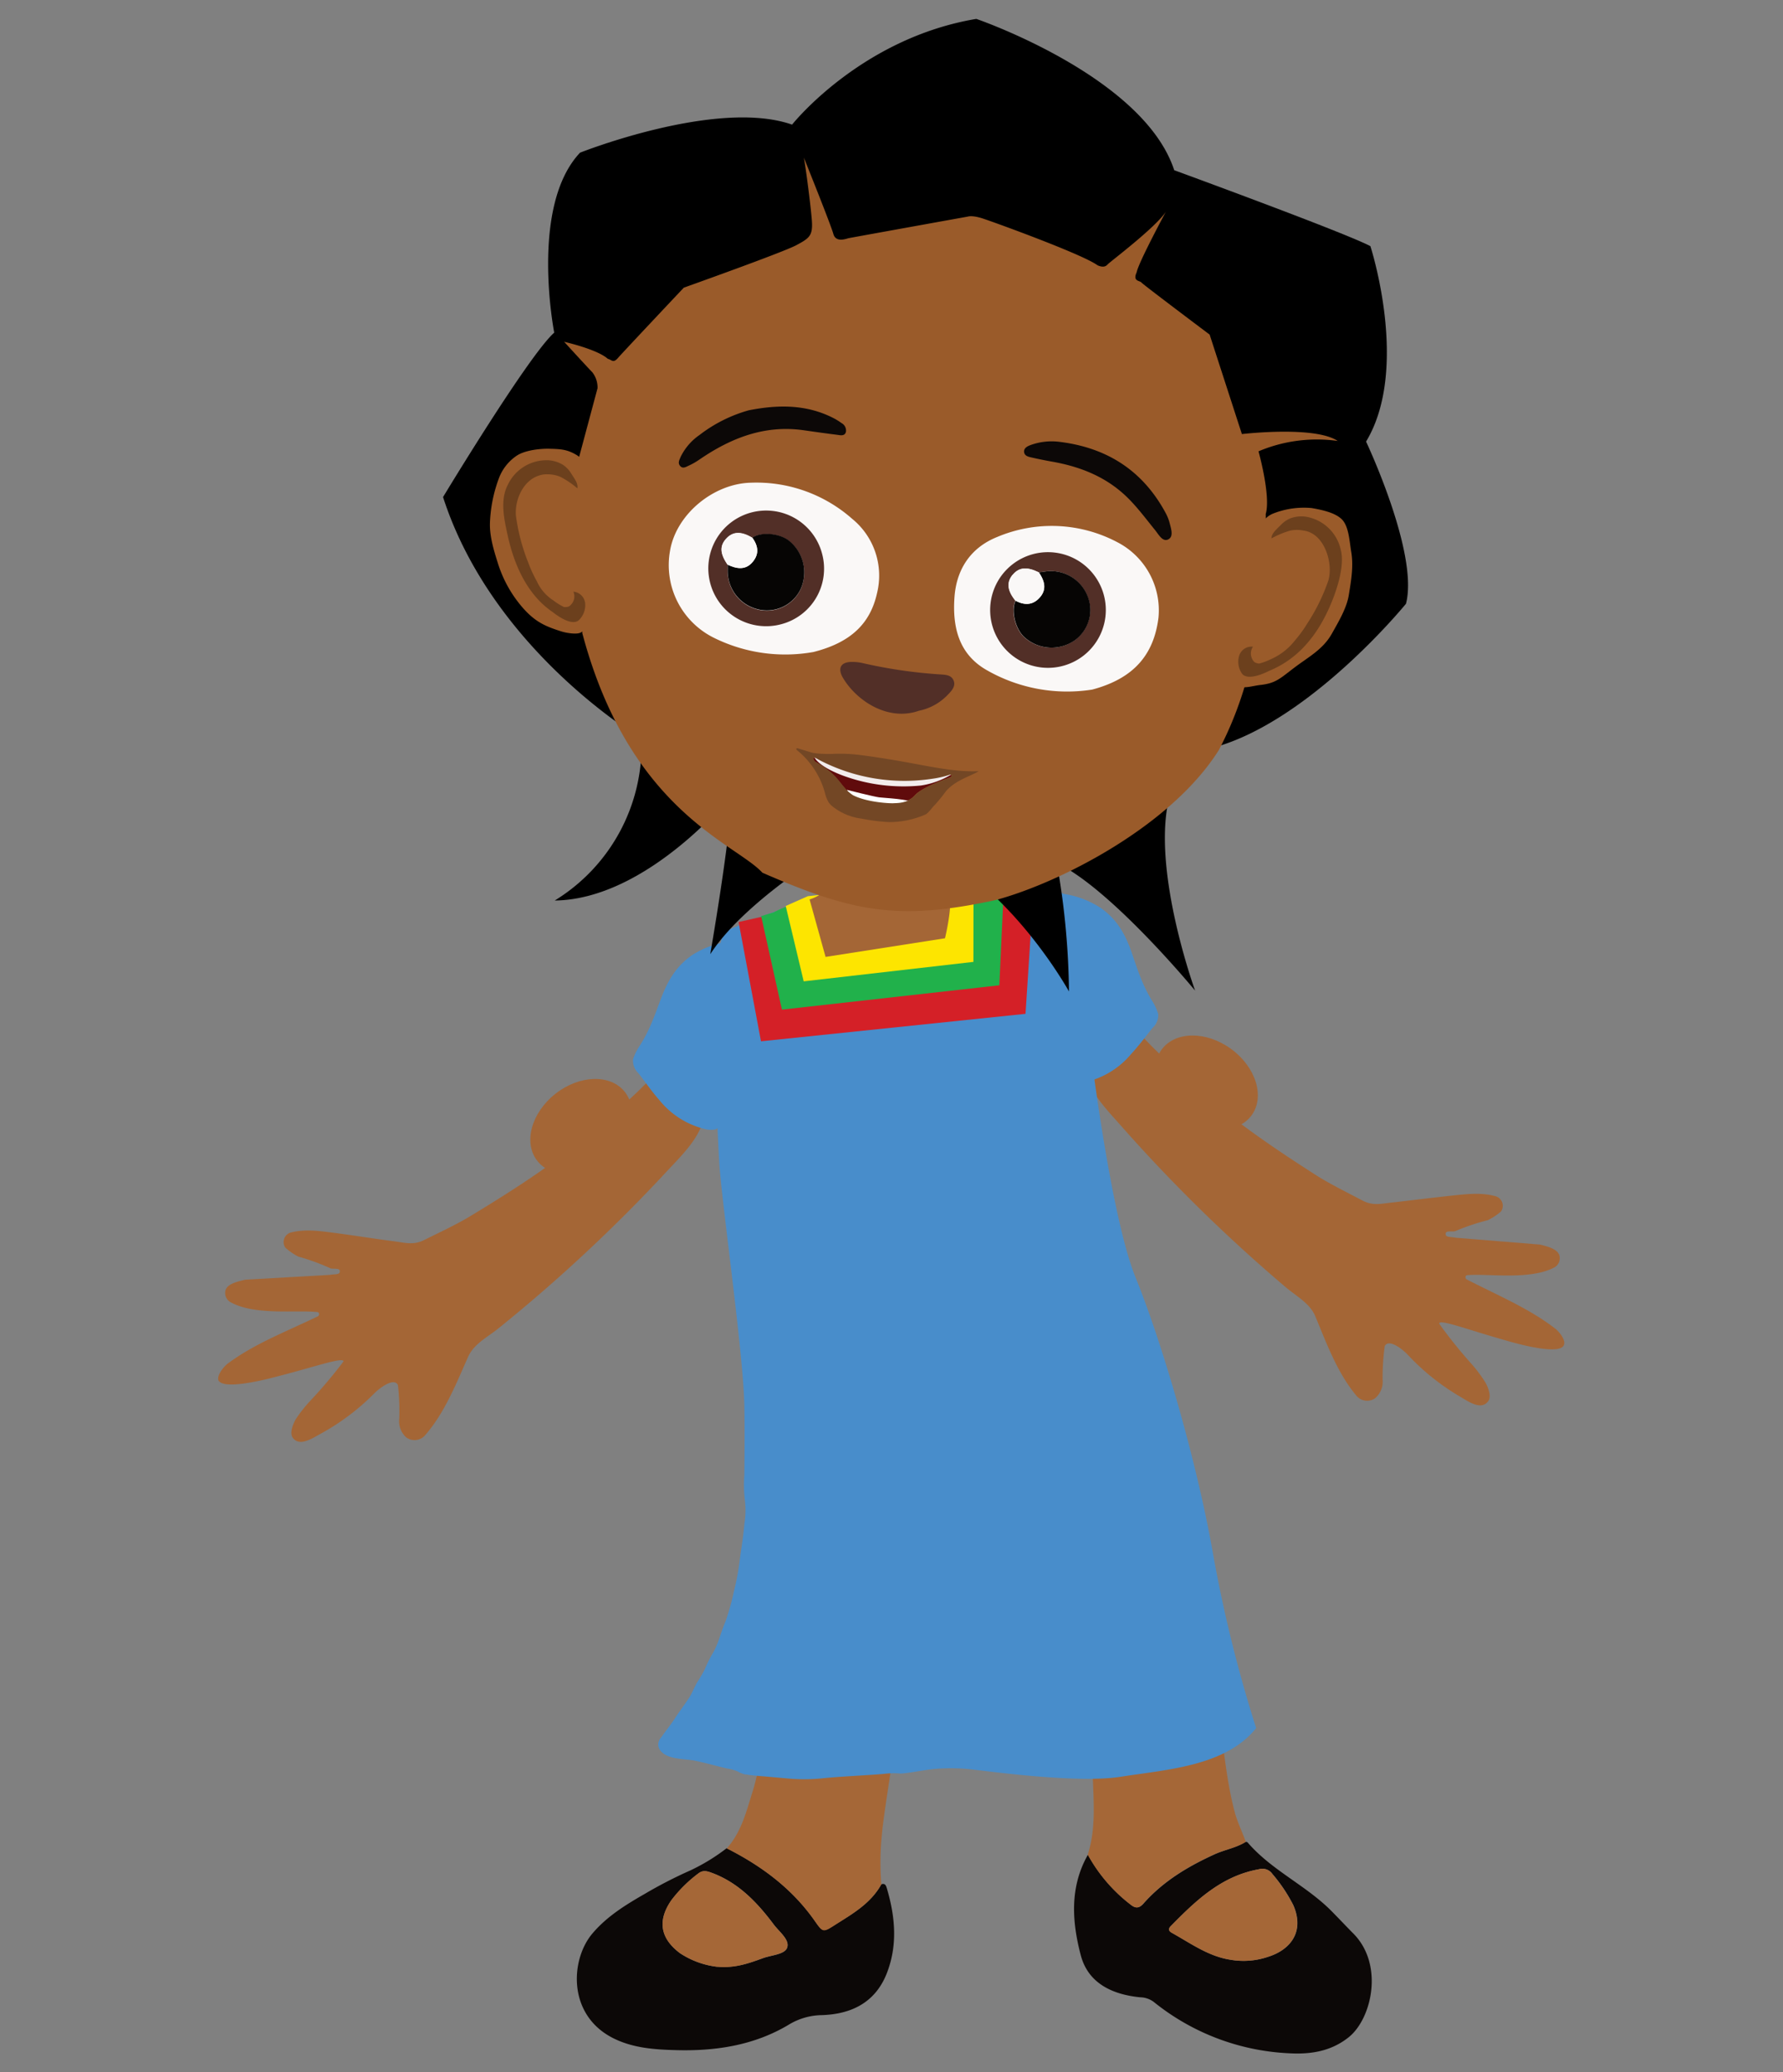 <svg id="Layer_1" data-name="Layer 1" xmlns="http://www.w3.org/2000/svg" width="370" height="430" viewBox="0 0 370 430">
  <rect x="0" y="0" width="370" height="430" fill="#808080" stroke="none"/>
  <defs>
    <style>
      .cls-1 {
        fill: #0c0807;
      }

      .cls-2 {
        fill: #a56737;
      }

      .cls-3 {
        fill: #a46636;
      }

      .cls-4 {
        fill: #488dcb;
      }

      .cls-5 {
        fill: #d42027;
      }

      .cls-6 {
        fill: #21b14b;
      }

      .cls-7 {
        fill: #fde500;
      }

      .cls-8 {
        fill: #9a5b2a;
      }

      .cls-9 {
        fill: #6c401d;
      }

      .cls-10 {
        fill: #faf8f7;
      }

      .cls-11 {
        fill: #522f27;
      }

      .cls-12 {
        fill: #060504;
      }

      .cls-13 {
        fill: #600b0c;
      }

      .cls-14 {
        fill: #f2ecec;
      }

      .cls-15 {
        fill: #fff;
      }

      .cls-16 {
        fill: #734725;
      }
    </style>
  </defs>
  <title>21_Akili_smiles_and_jumps</title>
  <g>
    <g>
      <path class="cls-1" d="M182.89,391c.84-.31,1,.36,1.16.88,1.74,5.9,2.26,11.83-.07,17.69-2.4,6-7.37,8.38-13.45,8.57a13.52,13.52,0,0,0-6.88,2c-7.2,4.3-15.22,5.5-23.48,5.26-4.35-.12-8.71-.42-12.74-2.39-9.69-4.73-9.11-16.26-4.56-21.73,3-3.58,6.92-6,10.88-8.27a92.23,92.23,0,0,1,9.49-4.89,40.39,40.39,0,0,0,7.57-4.63c7.18,3.67,13.53,8.35,18.22,15,1.71,2.44,1.75,2.5,4.2.92C176.86,397.16,180.66,395,182.89,391Zm-34,17.08c3.71.33,6.58-.73,9.45-1.76,1.77-.64,4.51-.76,5-2.15.62-1.65-1.62-3.3-2.76-4.82-3.42-4.57-7.3-8.67-12.85-10.73-1-.37-1.88-.63-2.84.15a28.33,28.33,0,0,0-5.55,5.51c-2.94,4.21-2.34,7.89,1.76,11A17.73,17.73,0,0,0,148.84,408.11Z"/>
      <path class="cls-2" d="M182.89,391c-2.22,4-6,6.12-9.66,8.47-2.45,1.58-2.49,1.52-4.2-.92-4.69-6.69-11-11.37-18.22-15,3.13-3.48,4.13-7.93,5.49-12.2,1.79-5.59,9.18-45.22,10.89-50.84,4.33.66,8.58,1.85,13,1.93,4,.07,8.05.19,12.08.29-1.28,7.95-8.56,49.84-9.26,57.88A57.77,57.77,0,0,0,182.89,391Z"/>
      <path class="cls-2" d="M148.84,408.11a17.73,17.73,0,0,1-7.76-2.84c-4.1-3.07-4.69-6.75-1.76-11a28.33,28.33,0,0,1,5.55-5.51c1-.78,1.84-.52,2.84-.15,5.55,2.06,9.43,6.16,12.85,10.73,1.14,1.52,3.37,3.17,2.76,4.82-.52,1.39-3.25,1.51-5,2.15C155.42,407.38,152.55,408.45,148.84,408.11Z"/>
    </g>
    <g>
      <path class="cls-1" d="M258.52,382.18c.14,0,.32.05.4.15,5,5.8,12.14,8.89,17.44,14.27,1.53,1.55,3,3.12,4.55,4.68,6.32,6.48,3.73,17.61-1,21.42-3.74,3-8,3.61-12.5,3.35a48.22,48.22,0,0,1-28-10.66,4.85,4.85,0,0,0-2.8-.95c-5.76-.57-10.79-2.89-12.33-8.71-1.83-6.95-2.34-14.16,1.48-20.87a33.08,33.08,0,0,0,8.81,10.3c1,.84,1.77.91,2.72-.16,4.05-4.59,9.16-7.67,14.68-10.19C254.09,383.81,256.49,383.45,258.52,382.18Zm-3,24.5a15.76,15.76,0,0,0,7.53-.61c4.8-1.47,7.71-5.27,5.35-10.73a32.41,32.41,0,0,0-4.33-6.47,2.52,2.52,0,0,0-2.82-1c-7.76,1.39-13.08,6.49-18.29,11.8-.57.58-.42,1,.21,1.38C247.12,403.25,250.83,406,255.49,406.67Z"/>
      <path class="cls-2" d="M258.52,382.18c-2,1.27-4.43,1.63-6.59,2.62-5.52,2.52-10.63,5.6-14.68,10.19-.95,1.07-1.69,1-2.72.16a33.08,33.08,0,0,1-8.81-10.3c2-6.23,1-12.63,1-19,0-3.69,0-7.38.05-11.06,8.66,1.89,17.38,2.93,26.24,1.74,1,6.59,1.53,13.26,3.28,19.73C256.89,378.33,257.82,380.21,258.52,382.18Z"/>
      <path class="cls-2" d="M255.49,406.67c-4.66-.66-8.38-3.42-12.35-5.61-.63-.35-.78-.8-.21-1.38,5.21-5.31,10.53-10.42,18.29-11.8a2.52,2.52,0,0,1,2.82,1,32.41,32.41,0,0,1,4.33,6.47c2.36,5.46-.55,9.26-5.35,10.73A15.76,15.76,0,0,1,255.49,406.67Z"/>
    </g>
    <path class="cls-3" d="M322.7,275.66c-5.34-4.1-11.21-6.55-18.32-10.17-.39-.2-.35-.85.09-.89,4.28-.38,13.09,1.11,18.18-1.66a2.18,2.18,0,0,0,1-2.18c-.19-1.54-2.38-2.08-4.07-2.51l-17.49-1.42c-1.3-.24-2.11-.06-2.1-.82s1.41-.35,2-.55a45.7,45.7,0,0,1,6.75-2.27,12.74,12.74,0,0,0,2.72-1.79,2.06,2.06,0,0,0-1.26-3.22c-2.71-.73-5.57-.44-8.35-.15-4.27.45-8.65,1-12.92,1.49-2.25.23-4,.75-6.2-.41-2.76-1.46-6.59-3.36-9.22-5-13.39-8.54-22.91-15.43-34.37-26.88-2.21-2.2-4.71-5.37-7.77-4.76a6.44,6.44,0,0,0-3,1.61,8.75,8.75,0,0,0-3.21,6.17c-.28,5.16,3.83,9.24,7.46,13.34a331.79,331.79,0,0,0,34.18,33.5c2.24,1.9,5,3.33,6.13,6,2.28,5.47,4.53,11.69,8.49,16.45a2.89,2.89,0,0,0,4,.55,4.54,4.54,0,0,0,1.49-3.82,47.76,47.76,0,0,1,.44-6.93c.74-1.58,3.51.38,4.92,1.92A48.13,48.13,0,0,0,303,289.81c1.95,1.17,4.35,2.8,5.78,1,.78-1,.08-2.8-.5-3.89a29.32,29.32,0,0,0-3-4,97.84,97.84,0,0,1-6.64-8.28c.06-1,5.88,1.26,13.46,3.39.52.15,11.43,3.51,12.42,1.09C325,278.12,323.62,276.37,322.7,275.66Z"/>
    <path class="cls-4" d="M208.79,208.56a11.22,11.22,0,0,0,2.36,3c1.91,1.81-.2,1.2,2.2,2.85a29.38,29.38,0,0,1,7.83,8.39,4.82,4.82,0,0,0,1.59,1.75,4.65,4.65,0,0,0,2.36,0,17.37,17.37,0,0,0,9.56-5.8c1.63-1.75,3-3.62,4.48-5.46a3.59,3.59,0,0,0,1.18-2.87,10.8,10.8,0,0,0-1.2-2.64c-2.07-3.33-3-6.32-4.26-10-1.41-4.08-3.15-7-6.34-9.29a19.2,19.2,0,0,0-7.35-2.93c-3.2-.66-1.61-.38-4.77.44a11.94,11.94,0,0,0-7.66,5.68,19.27,19.27,0,0,0-1.59,5.28,18,18,0,0,0-.5,6.06A17.85,17.85,0,0,0,208.79,208.56Z"/>
    <path class="cls-3" d="M47.37,282.86c5.44-4,11.37-6.27,18.57-9.71.39-.19.37-.84-.06-.89-4.27-.49-13.11.78-18.13-2.11a2.18,2.18,0,0,1-1-2.2c.23-1.53,2.43-2,4.13-2.41l17.52-1c1.31-.21,2.11,0,2.12-.76s-1.41-.39-1.94-.6a45.7,45.7,0,0,0-6.69-2.44,12.74,12.74,0,0,1-2.68-1.86,2.06,2.06,0,0,1,1.34-3.18c2.72-.66,5.58-.3,8.36.06,4.26.55,8.62,1.26,12.88,1.81,2.24.29,4,.85,6.2-.25,2.79-1.39,6.67-3.2,9.34-4.81,13.6-8.21,23.28-14.86,35-26,2.26-2.15,4.84-5.25,7.88-4.57a6.44,6.44,0,0,1,2.94,1.68,8.75,8.75,0,0,1,3.06,6.24c.15,5.17-4.06,9.14-7.79,13.15a331.79,331.79,0,0,1-35,32.64c-2.29,1.84-5.08,3.21-6.28,5.89-2.41,5.41-4.82,11.57-8.89,16.23a2.89,2.89,0,0,1-4,.45,4.54,4.54,0,0,1-1.4-3.86,47.76,47.76,0,0,0-.27-6.94c-.71-1.6-3.52.3-5,1.8a48.13,48.13,0,0,1-11,8.26c-2,1.12-4.42,2.69-5.8.89-.75-1,0-2.8.59-3.88a29.32,29.32,0,0,1,3.07-3.88,97.84,97.84,0,0,0,6.84-8.11c0-1-5.91,1.11-13.54,3.06-.52.13-11.52,3.23-12.44.78C45.05,285.26,46.44,283.54,47.37,282.86Z"/>
    <path class="cls-4" d="M167.88,218.23a11.22,11.22,0,0,1-2.43,3c-2,1.77-4.79,1.58-7.23,3.18a29.38,29.38,0,0,0-8,8.2,4.82,4.82,0,0,1-1.63,1.71,4.65,4.65,0,0,1-2.36-.06,17.37,17.37,0,0,1-9.41-6c-1.59-1.79-2.86-3.69-4.34-5.57a3.59,3.59,0,0,1-1.11-2.9,10.8,10.8,0,0,1,1.26-2.61c2.15-3.28,3.13-6.25,4.51-9.92,1.51-4,3.33-6.92,6.57-9.13a19.2,19.2,0,0,1,7.42-2.75,21.54,21.54,0,0,1,9.73.18,11.94,11.94,0,0,1,7.51,5.87,19.27,19.27,0,0,1,1.46,5.32,18,18,0,0,1,.35,6.07A17.85,17.85,0,0,1,167.88,218.23Z"/>
    <path class="cls-4" d="M154.63,368.19l.17,0c1.43.27,2.88.33,4.33.46l4.94.44a38.23,38.23,0,0,0,7-.13c4.08-.39,8.17-.53,12.25-.87a16.44,16.44,0,0,1,3.12-.11,4.3,4.3,0,0,0,1,0c2.21-.23,4.39-.73,6.61-.93a39.31,39.31,0,0,1,6.59,0c2.58.2,22.44,3.13,31.92,1.63s21.76-2.15,28.11-10.1a283,283,0,0,1-9-36.45c-3.55-20.1-10.87-44.4-16-57s-9.3-46.76-9.3-46.76.72-24.87-4.35-31.41c-5.49-7.08-22-5.88-37.3-3.75a134.64,134.64,0,0,0-33.91,9.91c-3.92,1.85-2,40.17-1.57,47.9s5,39.66,5.22,50.51c.09,4.87.06,9.74,0,14.6a26.19,26.19,0,0,0,.13,5.26,17.17,17.17,0,0,1-.11,4.76c-.2,2.29-.55,4.55-.88,6.83a55,55,0,0,1-1.32,7.31,49.88,49.88,0,0,1-1.75,6.23c-1,2.27-1.44,4.63-2.75,6.75a26.4,26.4,0,0,0-1.52,3.09,28,28,0,0,1-1.57,2.7c-.59,1-1,2.1-1.59,3.08-1,1.54-2.14,3-3.14,4.56-.88,1.32-1.88,2.56-2.79,3.86a2.06,2.06,0,0,0-.17,2.63c1.5,2,5.08,1.71,7.24,2.16s4.42,1.09,6.62,1.61a8.87,8.87,0,0,1,2.19.6A5.84,5.84,0,0,0,154.63,368.19Z"/>
    <polygon class="cls-5" points="214.37 186.39 206 185.55 157.88 190.27 153.27 191.32 157.92 216.07 212.81 210.37 214.37 186.39"/>
    <path class="cls-6" d="M208.25,185.61l-6.62-1.13-38.55,3.69a26.3,26.3,0,0,0-2.54,1.14l-2.59.78,4.31,19.41,45.12-5.05Z"/>
    <polygon class="cls-7" points="202.02 184.43 193.18 183.03 167.63 185.96 163.05 187.99 166.78 203.63 202 199.59 202.02 184.43"/>
    <path class="cls-3" d="M171.32,198.56,168,186.63s4-1.05,4.95-4.67,2.25-8.17,11.2-9c8.63-.78,7,3.3,7.57,4.86a39,39,0,0,1,1.18,3.94,3.59,3.59,0,0,0,3.33,2.86c2.24.31-.13,10.07-.13,10.07Z"/>
    <g>
      <path d="M177.17,173.37S155.36,185.62,147.39,198c0,0,4.42-25.49,4.34-32.92,0,0-17.36,21.54-36.62,21.78a37.71,37.71,0,0,0,18-33.57s-30.86-18.15-41.17-50.15c0,0,17.73-29.37,23.07-34.12,0,0-5.16-26.21,5.36-37.34,0,0,28.42-11.28,44-5.82,0,0,14.2-17.92,38.23-21.94,0,0,34.68,11.87,41.07,31.4,0,0,35.55,13,40.71,15.76,0,0,8.25,25.38-.9,40.55,0,0,11,23.25,8.28,33.65,0,0-19.89,24.43-40,29.86S248,205.55,248,205.55s-17.28-21-28.69-26.47a160.59,160.59,0,0,1,2.52,26.65S202.79,171.13,177.17,173.37Z"/>
      <path class="cls-8" d="M119.83,96.12,124,80.55a5.14,5.14,0,0,0-1.08-3.3c-1.14-1.16-5.85-6.33-5.85-6.33s6.86,1.55,9.05,3.53c.89.22,1.1,1,2.15-.21S141.9,59.69,141.9,59.69s20.48-7.29,23.3-8.79,3.52-2,3.26-5.3-1.34-11.42-1.65-12.9c0,0,5.61,13.94,6.12,15.83s2.67,1,3.18.89,24.74-4.48,24.74-4.48.83-.32,3,.37,20.79,7.44,23.89,9.73c1.15.52,1.73.27,2.15-.21s9.83-7.54,12.05-10.9c0,0-5.7,10.56-6.07,12.59-.87,1.89.64,1.67,1,2.11s14.15,10.8,14.15,10.8l6.69,20.64s15.07-1.78,19.89,1.43a31.07,31.07,0,0,0-16.44,2.15s2.59,9.24,1.5,13c.31,24.95-4.88,39.78-9.74,49-9.91,15.75-32.87,27.48-46.25,31.1-20.27,4.39-29.69,2.51-48.46-5.66-5.5-6.06-27.57-12.79-37.37-49.7Z"/>
      <path class="cls-8" d="M116.43,131c1.28.41,3.25.65,4,.29,1.12-.52,1.84-2,2.51-3,3-4.72,2.72-10.78,2.28-16.38l-.4-5.1a29.32,29.32,0,0,0-1.06-6.75,10.29,10.29,0,0,0-4-5.58c-2-1.23-3.35-1.3-5.68-1.36-2-.06-5.16.3-6.86,1.44a9.77,9.77,0,0,0-3.74,4.81,29.46,29.46,0,0,0-1.8,8.91c-.15,2.8.77,5.86,1.62,8.53a25.67,25.67,0,0,0,5.32,9.46C111.16,129.11,113.28,130,116.43,131Z"/>
      <path class="cls-9" d="M113.6,98.42a6.8,6.8,0,0,1,2.72.54,18.33,18.33,0,0,1,3.49,2.37c.19-1-.51-1.86-1.35-3.19a5.82,5.82,0,0,0-1.56-1.64,6.55,6.55,0,0,0-3.22-1,8.89,8.89,0,0,0-8.31,5.12c-1.64,3.16-.77,7.09,0,10.56,1.83,8.29,5.4,13.17,9.29,15.8.17.12,3.56,2.95,5.29,1.84a2.82,2.82,0,0,0,.57-.58,4.33,4.33,0,0,0,.9-3.14,2.69,2.69,0,0,0-2.43-2.33,2.52,2.52,0,0,1-.92,3.06,2,2,0,0,1-1.08.11,12.69,12.69,0,0,1-2.16-1.35,9.22,9.22,0,0,1-3.44-4,26.72,26.72,0,0,1-1.8-3.93,40.11,40.11,0,0,1-2.53-9.69c-.26-3.39,1.6-7.35,4.86-8.31A4.61,4.61,0,0,1,113.6,98.42Z"/>
      <path class="cls-8" d="M261.48,142.14c-1.34.15-3.36.77-4,.27-1-.73-1.41-2.3-1.86-3.45-2-5.24-.51-11.11,1-16.51l1.41-4.92a29.32,29.32,0,0,1,2.38-6.4c1.12-2,1.78-3.82,3.92-4.62a17.4,17.4,0,0,1,7.85-1.09c2,.35,4.87.92,6.3,2.37s1.56,4.57,1.92,6.71c.5,2.95,0,5.88-.48,8.84-.41,2.78-2.16,5.68-3.53,8.13-1.85,3.3-4.8,4.8-7.81,7.08S264.76,141.78,261.48,142.14Z"/>
      <path class="cls-9" d="M270.52,110.1a6.8,6.8,0,0,0-2.77,0,18.33,18.33,0,0,0-3.9,1.62c0-1,.88-1.72,2-2.85a5.82,5.82,0,0,1,1.86-1.29,6.55,6.55,0,0,1,3.36-.35,8.89,8.89,0,0,1,7.12,6.68c1,3.42-.88,8.9-2.33,12.15-3.45,7.76-8.11,11.32-12.44,13.12-.19.08-4.08,2.18-5.56.75a2.82,2.82,0,0,1-.44-.68,4.33,4.33,0,0,1-.25-3.26,2.69,2.69,0,0,1,2.84-1.8,2.52,2.52,0,0,0,.29,3.18,2,2,0,0,0,1,.32,12.69,12.69,0,0,0,2.39-.89,12.9,12.9,0,0,0,5-3.87,26.72,26.72,0,0,0,2.55-3.49,40.11,40.11,0,0,0,4.42-9c.93-3.27-.48-8.23-3.49-9.81A4.61,4.61,0,0,0,270.52,110.1Z"/>
      <path class="cls-10" d="M168.81,135.29a33.33,33.33,0,0,1-20.77-3,16.82,16.82,0,0,1-9-18c1.27-7.57,9-13.95,16.79-14.13a30,30,0,0,1,21,7.49A15.19,15.19,0,0,1,182,123.07C180.6,129.37,176.58,133.32,168.81,135.29Z"/>
      <path class="cls-10" d="M226.65,143.09a33.55,33.55,0,0,1-21.82-4c-5.9-3.32-7.21-9-6.76-15.21.43-5.87,3.45-10.29,8.87-12.46a29.09,29.09,0,0,1,24.89,1.07,15.91,15.91,0,0,1,8.57,15.69C239.44,135.86,235.27,140.8,226.65,143.09Z"/>
      <g>
        <path class="cls-11" d="M162.17,129.51a12,12,0,1,1,8.42-14.63A11.91,11.91,0,0,1,162.17,129.51ZM151,117.19c0,.36,0,.72,0,1.08a8.18,8.18,0,0,0,5.93,8.12,7.77,7.77,0,0,0,9.16-4,8.42,8.42,0,0,0-2.18-10c-2-1.69-5.94-2.08-7.8-.77-2.32-1.39-4-1.33-5.42.18S149.43,114.94,151,117.19Z"/>
        <path class="cls-12" d="M156.12,111.57c1.86-1.31,5.84-.92,7.8.77a8.42,8.42,0,0,1,2.18,10,7.77,7.77,0,0,1-9.16,4,8.18,8.18,0,0,1-5.93-8.12c0-.36,0-.72,0-1.08,1.81.86,3.61,1.23,5.12-.49S157.34,113.28,156.12,111.57Z"/>
        <path class="cls-10" d="M156.12,111.57c1.22,1.71,1.44,3.47,0,5.13s-3.31,1.35-5.12.49c-1.57-2.25-1.66-3.94-.3-5.44S153.8,110.17,156.12,111.57Z"/>
      </g>
      <g>
        <path class="cls-11" d="M216.12,138.5a12,12,0,1,1,13.26-10.43A12,12,0,0,1,216.12,138.5Zm-6-19.23c-1.3,1.58-1.11,3.3.6,5.39-1,2-.07,5.91,1.88,7.61a8.42,8.42,0,0,0,10.24.71,7.77,7.77,0,0,0,2.67-9.65,8.18,8.18,0,0,0-8.89-4.7l-1.07.14C213.14,117.55,211.45,117.7,210.16,119.27Z"/>
        <path class="cls-12" d="M210.76,124.66c-1,2-.07,5.91,1.88,7.61a8.42,8.42,0,0,0,10.24.71,7.77,7.77,0,0,0,2.67-9.65,8.18,8.18,0,0,0-8.89-4.7l-1.07.14c1.11,1.66,1.73,3.4.25,5.13S212.63,125.62,210.76,124.66Z"/>
        <path class="cls-10" d="M210.76,124.66c1.87,1,3.64.93,5.07-.75s.86-3.47-.25-5.13c-2.45-1.23-4.14-1.08-5.43.49S209.05,122.57,210.76,124.66Z"/>
      </g>
      <path class="cls-13" d="M169.12,158.06s-1.14-1.49.67-.41a38.27,38.27,0,0,0,23.68,4,20.07,20.07,0,0,0,3.72-.87c.35,0,.45.29-.13.54s-5.71,2-7.23,3.71-3.86,1.55-4.4,1.6S180,166.54,177,165C174.18,163.18,174.46,161,169.12,158.06Z"/>
      <path class="cls-14" d="M168.85,156.75s.21,2,6.16,4.22A36.48,36.48,0,0,0,191.07,163a17,17,0,0,0,6.41-2.33Z"/>
      <path class="cls-15" d="M175.76,163.9s5.53,1.4,6.68,1.55,6.16.31,7.71,1.27S177.76,169.25,175.76,163.9Z"/>
      <path class="cls-16" d="M185.83,157.77c-2.1-.36-6.17-1-8.29-1.21a31.36,31.36,0,0,0-4.64-.13,27.49,27.49,0,0,1-3.33-.09,6.32,6.32,0,0,1-1.38-.26l-2.69-.82a.2.2,0,0,0-.18.35,17.13,17.13,0,0,1,5.86,8.88,6.81,6.81,0,0,0,.78,2,4.35,4.35,0,0,0,1,1,12.09,12.09,0,0,0,5.85,2.38,40.2,40.2,0,0,0,5.76.72,19.16,19.16,0,0,0,7.39-1.54c.7-.29,1.46-1.5,2-2a31.81,31.81,0,0,0,2.35-2.89c2.12-2.37,4.93-3,6.79-4.14C197.77,160.25,192.45,158.89,185.83,157.77Zm11.23,3.59c-.58.25-5.71,2-7.23,3.71s-3.86,1.55-4.4,1.6S180,166.54,177,165c-2.8-1.86-2.52-4.06-7.87-7,0,0-1.14-1.49.67-.41a38.27,38.27,0,0,0,23.68,4,20.07,20.07,0,0,0,3.72-.87C197.55,160.77,197.64,161.11,197.06,161.36Z"/>
      <path class="cls-11" d="M190.7,147.48c-6.48,2.27-13-2.11-15.8-6.87-1.15-2-.38-3.27,1.9-3.26a9.66,9.66,0,0,1,2.16.23,100.84,100.84,0,0,0,16.14,2.36c1.09.07,2.32.1,2.8,1.29s-.47,2.17-1.28,3A11.38,11.38,0,0,1,190.7,147.48Z"/>
      <path class="cls-1" d="M155.37,85.14c5.82-1.15,11.95-1.36,17.79,1.72a13.22,13.22,0,0,1,1.47.93,1.75,1.75,0,0,1,.91,1.84c-.26.93-1.16.68-1.85.59-2.3-.29-4.6-.61-6.89-.94-8.1-1.16-15.1,1.59-21.62,6.05a14.41,14.41,0,0,1-2.25,1.29c-.55.25-1.24.72-1.79.07s-.14-1.26.09-1.86a11.79,11.79,0,0,1,3.93-4.57A29.9,29.9,0,0,1,155.37,85.14Z"/>
      <path class="cls-1" d="M242.61,108.14c.41,1.57,1,3.17-.17,3.78s-2-1-2.74-1.92c-1.79-2.2-3.47-4.47-5.47-6.49-4.37-4.42-9.81-6.63-15.81-7.7q-2.25-.4-4.49-.91c-.63-.14-1.37-.36-1.42-1.15s.7-1.17,1.4-1.42a12.82,12.82,0,0,1,6-.64c9.92,1.22,17.4,6.07,22.11,15A10.46,10.46,0,0,1,242.61,108.14Z"/>
    </g>
    <ellipse class="cls-3" cx="120.58" cy="233.72" rx="11.56" ry="8.61" transform="translate(-118.77 124.75) rotate(-38.23)"/>
    <ellipse class="cls-3" cx="250.39" cy="224.61" rx="8.61" ry="11.56" transform="translate(-78.62 294.58) rotate(-53.9)"/>
  </g>
</svg>
